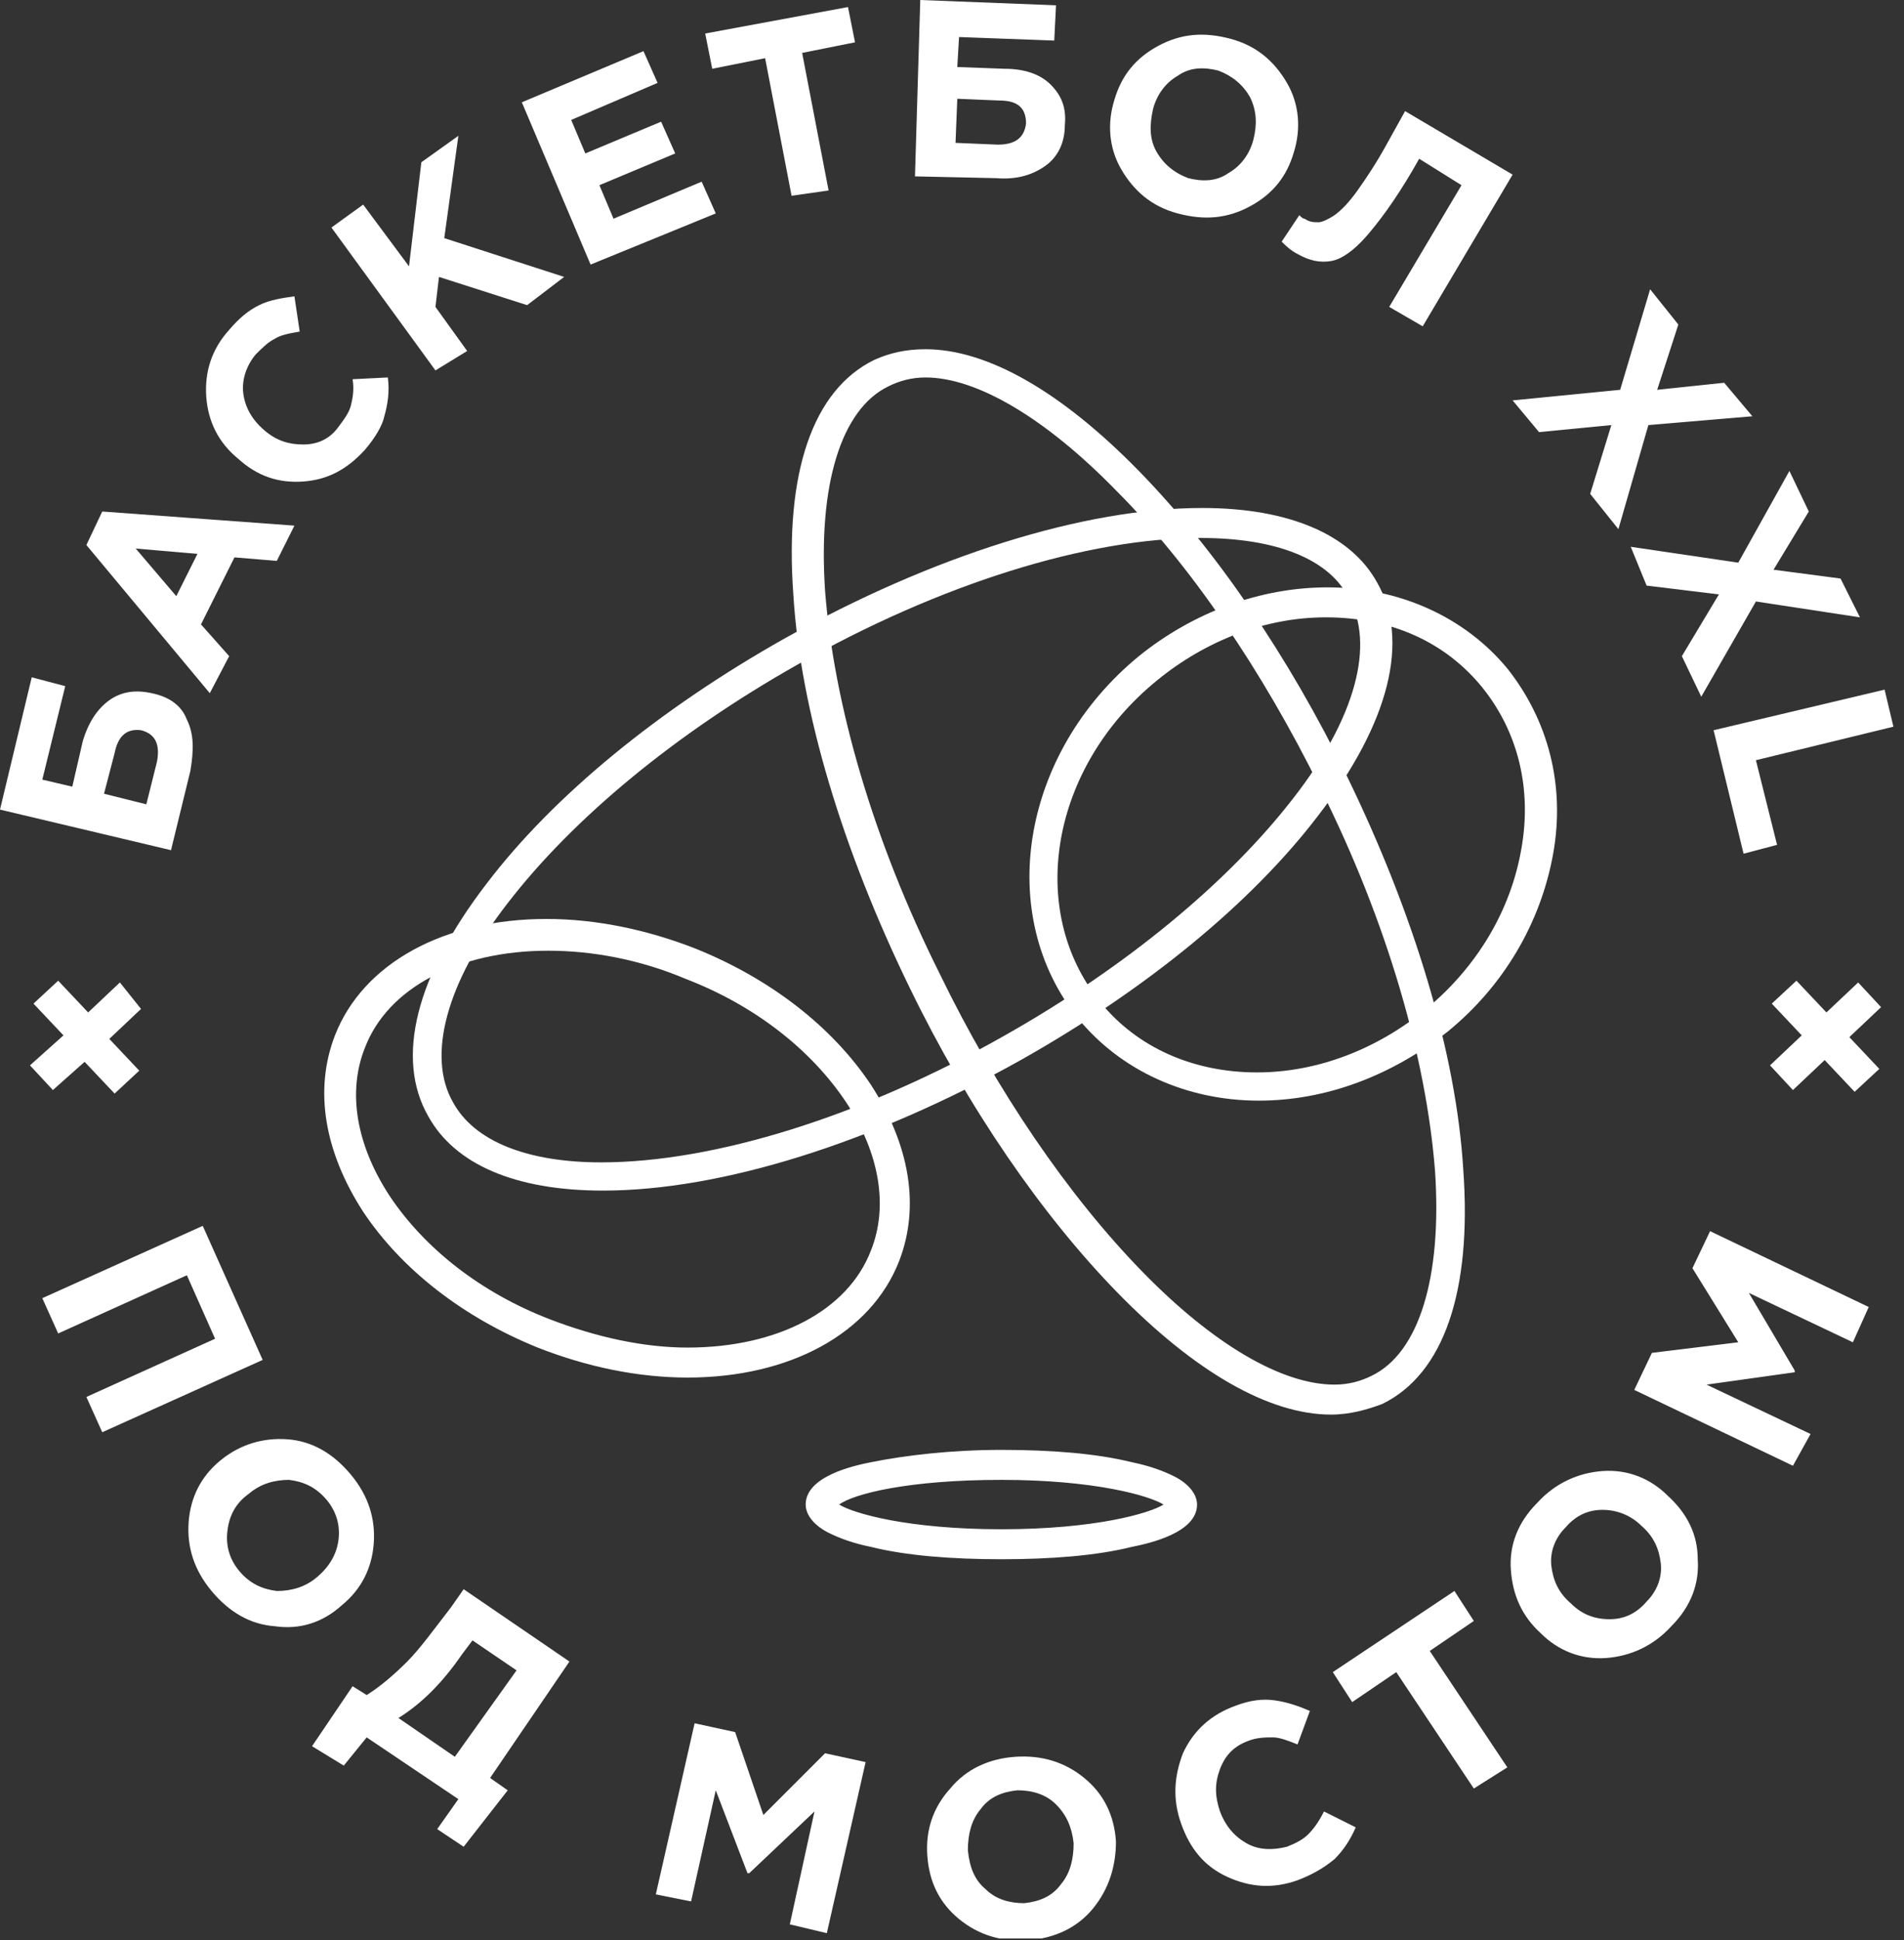 <svg width="108" height="110" fill="none" xmlns="http://www.w3.org/2000/svg"><rect width="100%" height="100%" fill="#333333" stroke="none"/><g clip-path="url(#prefix__clip0)" fill="#fff"><path d="M71.4 62.4c-4.1 0-7.8-1.7-10.2-4.6-4.8-5.9-3.3-15.1 3.4-20.6 3.1-2.5 6.9-3.9 10.7-3.9 4.1 0 7.8 1.7 10.2 4.6 2.3 2.9 3.3 6.6 2.6 10.5-.7 3.9-2.8 7.5-6 10.1-3.2 2.5-6.9 3.9-10.7 3.9zM75.2 35c-3.4 0-6.8 1.3-9.6 3.6-6 4.9-7.4 13-3.2 18.2 2.1 2.6 5.3 4 8.9 4 3.4 0 6.8-1.3 9.6-3.6 2.9-2.4 4.8-5.6 5.4-9.1.6-3.4-.2-6.6-2.2-9.1-2.1-2.6-5.2-4-8.9-4z"/><path d="M34.2 67.5c-5 0-8.4-1.5-9.9-4.2-1.9-3.3-.7-8 3.3-13.2 3.8-5 9.8-9.9 16.9-13.9 8.4-4.7 17-7.4 23.7-7.4 4.9 0 8.4 1.5 9.9 4.2 1.9 3.3.7 8-3.3 13.2-3.8 5-9.8 9.9-16.9 13.9-8.4 4.7-17 7.4-23.7 7.4zm33.9-37c-6.4 0-14.8 2.6-22.9 7.2-6.9 3.9-12.7 8.7-16.4 13.5-3.5 4.5-4.6 8.7-3.1 11.3 1.2 2.2 4.2 3.4 8.4 3.4 6.4 0 14.8-2.6 22.9-7.2 6.9-3.9 12.7-8.7 16.4-13.5 3.5-4.5 4.6-8.7 3.1-11.3-1.1-2.2-4.1-3.4-8.4-3.4z"/><path d="M75.5 80.2c-3.5 0-7.7-2.4-12.1-6.9-4.3-4.4-8.5-10.5-11.8-17.3-3.8-7.8-6.2-15.7-6.6-22.3-.5-6.9 1.1-11.6 4.6-13.3.9-.4 1.8-.6 2.9-.6 3.5 0 7.7 2.4 12.1 6.9 4.3 4.4 8.5 10.5 11.8 17.3 3.8 7.8 6.2 15.7 6.6 22.3.5 6.9-1.1 11.6-4.6 13.3-.8.3-1.8.6-2.9.6zm-23-58.8c-.8 0-1.5.2-2.1.5-2.7 1.3-4 5.6-3.6 11.6.5 6.4 2.7 14.1 6.5 21.7 3.2 6.6 7.3 12.6 11.5 16.9 4 4.1 7.9 6.4 10.9 6.4.8 0 1.5-.2 2.1-.5 2.7-1.3 4-5.6 3.6-11.6-.5-6.4-2.7-14.1-6.5-21.7C71.6 38 67.5 32 63.3 27.8c-4-4.1-7.9-6.4-10.8-6.4zM39 78.1c-2.8 0-5.7-.6-8.5-1.7-4.2-1.7-7.7-4.4-9.9-7.7-2.2-3.4-2.8-6.9-1.6-10 1.6-4.1 6.2-6.6 12-6.6 2.8 0 5.7.6 8.5 1.7 4.2 1.7 7.7 4.4 9.9 7.7 2.2 3.4 2.8 6.9 1.6 10-1.6 4.1-6.2 6.6-12 6.6zm-7.9-24.2c-5.1 0-9.1 2.1-10.4 5.5-1 2.5-.5 5.5 1.4 8.4 2 3 5.2 5.5 9.1 7 2.6 1 5.3 1.6 7.8 1.6 5.1 0 9.1-2.1 10.4-5.5 1-2.5.5-5.5-1.4-8.4-2-3-5.2-5.5-9.1-7-2.6-1.1-5.3-1.6-7.8-1.6zM56.8 88.4c-2.8 0-5.4-.2-7.4-.7-1-.2-1.8-.5-2.4-.8-.8-.4-1.3-1-1.3-1.6 0-1.6 2.7-2.2 3.7-2.4 2-.4 4.6-.7 7.4-.7 2.8 0 5.4.2 7.4.7 1 .2 1.8.5 2.4.8.8.4 1.3 1 1.3 1.6 0 1.6-2.7 2.2-3.7 2.4-2 .5-4.6.7-7.4.7zm-9.2-3.1c.8.5 3.9 1.4 9.2 1.4 5.3 0 8.4-.9 9.2-1.4-.8-.5-3.9-1.4-9.2-1.4-5.3 0-8.4.8-9.2 1.4zM2.4 44.2l1.7.4.6-2.6c.3-1 .8-1.8 1.5-2.3.7-.5 1.5-.6 2.4-.4 1 .2 1.7.7 2 1.5.4.8.4 1.7.2 2.9l-1.1 4.5L0 45.9l1.8-7.5 1.9.5-1.3 5.3zm4.1-1.5L5.9 45l2.4.6.6-2.4c.2-1-.1-1.6-.9-1.8-.8-.1-1.3.3-1.5 1.3zM11.9 39.3l-7-8.4.9-1.9 10.9.8-1 2-2.4-.2-1.9 3.8 1.6 1.8-1.1 2.1zM10 33.8l1.2-2.4-3.5-.3 2.3 2.7zM20.7 25.5c-1 1.1-2.1 1.7-3.5 1.8-1.4.1-2.6-.3-3.7-1.3-1.1-.9-1.7-2.1-1.8-3.5-.1-1.4.3-2.7 1.3-3.8.6-.7 1.1-1.1 1.7-1.4.6-.3 1.3-.4 2-.5l.3 2c-.6.1-1.1.2-1.4.4-.4.2-.7.5-1.1.9-.5.6-.8 1.4-.7 2.2.1.8.5 1.5 1.2 2.1.7.6 1.4.8 2.2.8.8 0 1.5-.3 2-1 .3-.4.6-.8.7-1.2.1-.4.2-.9.1-1.5l2-.1c.1.8 0 1.5-.2 2.2-.1.5-.5 1.2-1.1 1.9zM24.7 21l-5.9-8.1 1.8-1.3 2.6 3.5.7-5.9L26 7.7l-.8 5.8 6.8 2.2-2.1 1.6-5-1.6-.2 1.7 1.8 2.5-1.8 1.1zM33.5 15l-3.9-9.2 6.9-2.9.8 1.8-4.9 2.1.8 1.9 4.3-1.8.8 1.8-4.3 1.8.8 1.9 5-2.1.8 1.8-7.1 2.9zM44.9 11.1l-1.5-7.8-3 .6-.4-2L48.1.4l.4 2-3 .6 1.5 7.8-2.1.3zM54.4 2.1l-.1 1.7 2.7.1c1.1 0 2 .3 2.6.9.6.6.9 1.3.8 2.3 0 1-.4 1.8-1.1 2.3-.7.5-1.6.8-2.8.7l-4.6-.1.3-10 7.7.3-.1 2-5.4-.2zm2.3 3.6l-2.4-.1-.1 2.5 2.4.1c1 0 1.5-.4 1.6-1.2 0-.9-.5-1.3-1.5-1.3zM70.9 11.7c-1.3.7-2.6.8-4.1.4-1.5-.4-2.5-1.3-3.2-2.5-.7-1.2-.8-2.6-.4-3.9.4-1.4 1.2-2.4 2.5-3.1 1.3-.7 2.6-.8 4.1-.4 1.5.4 2.5 1.3 3.2 2.5.7 1.2.8 2.6.4 3.9-.4 1.4-1.2 2.4-2.5 3.1zm-5.3-3.1c.4.7 1 1.2 1.8 1.5.8.2 1.6.2 2.3-.3.7-.4 1.2-1.1 1.4-1.9.2-.8.2-1.6-.2-2.4-.4-.7-1-1.2-1.8-1.5-.8-.2-1.6-.2-2.3.3-.7.4-1.2 1.1-1.4 1.9-.2.9-.2 1.7.2 2.4zM79.7 6.3l6.1 3.6-5.1 8.6-1.9-1.1 4.1-6.9L80.5 9l-.4.7c-1 1.7-1.9 2.9-2.6 3.7-.7.8-1.4 1.3-2 1.4-.6.1-1.2 0-1.9-.4-.4-.2-.7-.5-.9-.7l1-1.5c.1.1.2.2.3.2.3.2.5.2.8.2.2 0 .6-.2.9-.4.4-.3.8-.7 1.3-1.4s1.1-1.6 1.7-2.7l1-1.8zM85.8 22.7l6.1-.6 1.7-5.7 1.6 2-1.2 3.7 3.8-.4 1.6 1.9-5.9.5-1.7 5.9-1.6-2 1.2-3.9-4.1.4-1.5-1.8zM92.5 31l6.1.9 2.9-5.2 1.1 2.3-2 3.3 3.8.5 1.1 2.2-5.9-.9-3.1 5.4-1.1-2.3 2.1-3.5-4.1-.5-.9-2.2zM97.2 41.4l9.7-2.3.5 2.1-7.8 1.9 1.2 4.8-1.9.5-1.7-7zM2.4 73.6l9.1-4.1 3.4 7.6-9.1 4.1-.9-2 7.3-3.3-1.6-3.6-7.3 3.3-.9-2zM15.6 92.2c-1.4-.1-2.6-.8-3.6-2s-1.4-2.5-1.3-3.9c.1-1.4.7-2.6 1.8-3.5 1.1-.9 2.4-1.3 3.8-1.2 1.4.1 2.6.8 3.6 2s1.4 2.5 1.3 3.9c-.1 1.4-.7 2.6-1.8 3.5-1.1 1-2.4 1.4-3.8 1.2zm-2.7-5.4c-.1.8.1 1.6.7 2.3.6.7 1.3 1 2.1 1.1.8 0 1.6-.2 2.3-.8.7-.6 1.1-1.3 1.2-2.1.1-.8-.1-1.6-.7-2.3-.6-.7-1.3-1-2.1-1.1-.8 0-1.6.2-2.3.8-.7.5-1.1 1.2-1.2 2.1zM17.7 99l2.3-3.4.8.5c.8-.5 1.6-1.2 2.3-1.9.7-.7 1.5-1.8 2.5-3.1l.7-1 6 4.1-4.5 6.6 1 .7-2.5 3.2-1.5-1L26 102l-5.2-3.5-1.3 1.6-1.8-1.1zm11.6-4.3L26.8 93l-.6.8c-1.1 1.6-2.3 2.8-3.6 3.6l3.2 2.2 3.5-4.9zM37.2 107.4l2.2-9.7 2.3.5 1.6 4.7 3.5-3.5 2.3.5-2.2 9.7-2.1-.5 1.4-6.4-3.7 3.5h-.1l-1.8-4.7-1.4 6.3-2-.4zM62 108.2c-.9 1.1-2.2 1.7-3.7 1.8-1.5.1-2.8-.3-3.9-1.2-1.1-.9-1.7-2.1-1.8-3.6-.1-1.4.3-2.7 1.3-3.8.9-1.1 2.2-1.7 3.7-1.8 1.5-.1 2.8.3 3.9 1.2 1.1.9 1.7 2.1 1.8 3.6 0 1.4-.4 2.7-1.3 3.8zm-6.1-1.1c.6.6 1.4.8 2.2.8.9-.1 1.6-.4 2.1-1.1.5-.6.7-1.4.7-2.3-.1-.9-.4-1.6-1-2.2-.6-.6-1.4-.8-2.2-.8-.9.1-1.6.4-2.1 1.1-.5.6-.7 1.4-.7 2.3.1 1 .4 1.7 1 2.2zM73.6 106.6c-1.4.5-2.7.4-4-.2-1.3-.6-2.1-1.6-2.6-3s-.4-2.7.1-4c.6-1.3 1.6-2.2 3-2.7.8-.3 1.5-.4 2.2-.3.7.1 1.3.3 2 .6l-.7 1.9c-.5-.2-1-.4-1.4-.4-.4 0-.9 0-1.4.2-.8.3-1.3.8-1.6 1.6-.3.8-.3 1.5 0 2.4.3.8.8 1.4 1.5 1.8.7.4 1.5.4 2.3.2.5-.2.9-.4 1.2-.7.3-.3.6-.7.9-1.3l1.8.9c-.3.7-.7 1.3-1.2 1.8-.6.5-1.3.9-2.1 1.2zM83.6 101.4l-4.4-6.6-2.5 1.7-1.1-1.7 6.9-4.6 1.1 1.7-2.5 1.7 4.4 6.6-1.9 1.2zM96.3 88.4c.1 1.4-.4 2.7-1.5 3.8-1 1.1-2.3 1.7-3.7 1.8-1.4.1-2.7-.4-3.7-1.4-1.1-1-1.6-2.2-1.7-3.6-.1-1.4.4-2.7 1.5-3.8 1-1.1 2.3-1.7 3.7-1.8 1.4-.1 2.7.4 3.7 1.4 1.1 1 1.7 2.2 1.7 3.6zm-5 3.4c.8 0 1.5-.3 2.1-1 .6-.6.9-1.4.8-2.2-.1-.8-.4-1.5-1.1-2.1-.6-.6-1.4-.9-2.2-.9-.8 0-1.5.3-2.1 1-.6.6-.9 1.4-.8 2.2.1.8.4 1.5 1.1 2.1.6.6 1.3.9 2.2.9zM101.7 83.1l-9-4.3 1-2.1 4.9-.6-2.6-4.2 1-2.1 9 4.3-.9 2-5.9-2.8 2.6 4.4v.1l-5 .7 5.9 2.8-1 1.8zM3.6 58.7l-1.7-1.8 1.4-1.3L5 57.4l1.8-1.7L8 57.2l-1.8 1.7 1.7 1.8L6.5 62l-1.7-1.8L3 61.8l-1.3-1.4 1.9-1.7zM102.2 58.7l-1.7-1.8 1.4-1.3 1.7 1.8 1.8-1.7 1.3 1.4-1.8 1.7 1.7 1.8-1.4 1.3-1.7-1.8-1.8 1.7-1.3-1.4 1.8-1.7z"/></g><defs><clipPath id="prefix__clip0"><path fill="#fff" d="M0 0h107.4v109.9H0z"/></clipPath></defs></svg>
